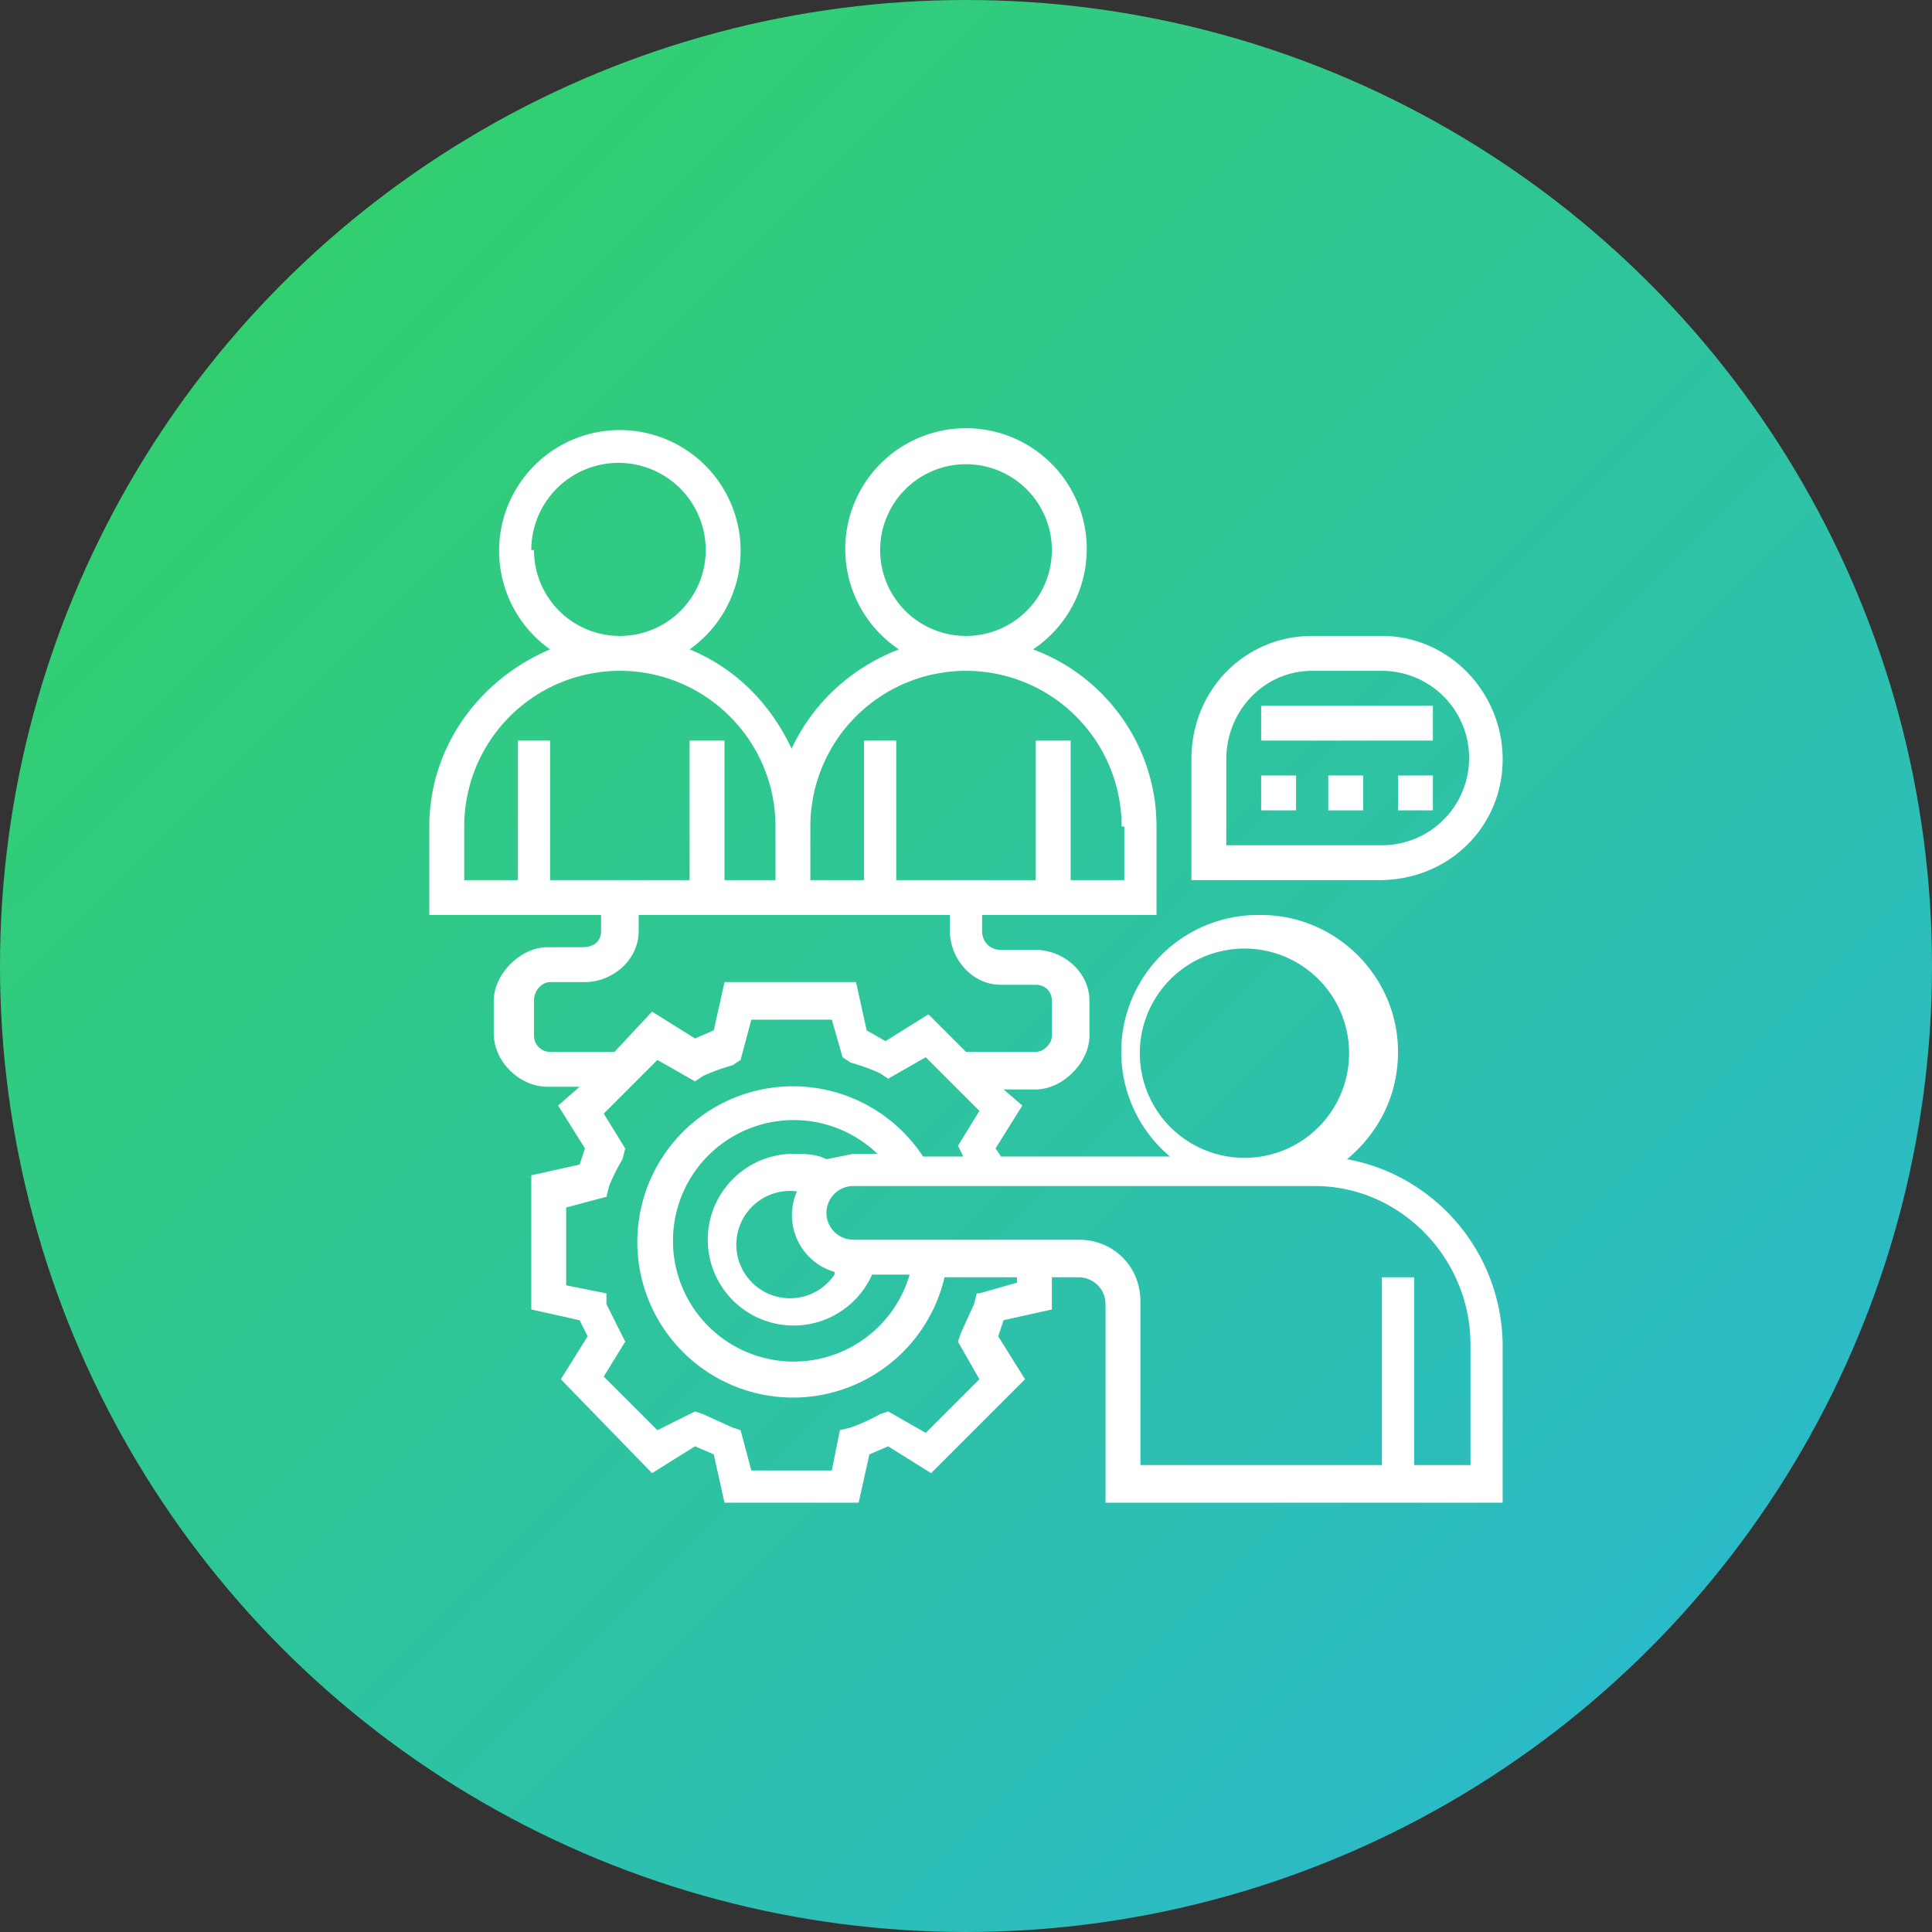 <svg width="72" height="72" fill="none" xmlns="http://www.w3.org/2000/svg"><rect width="100%" height="100%" fill="#333333" stroke="none"/><circle cx="36" cy="36" r="36" fill="url(#a)"/><path fill-rule="evenodd" clip-rule="evenodd" d="M52.1 39.2c0 1.6-.7 3-1.9 4 3.3.6 5.8 3.5 5.8 7V56H41.2v-7.4c0-.6-.5-1-1-1h-1v1.2l-1.8.4-.2.6 1 1.6-3.5 3.5-1.6-1-.7.3L32 56H27l-.4-1.8-.7-.3-1.6 1-3.4-3.5 1-1.6-.3-.6-1.8-.4v-5l1.8-.4.2-.6-1-1.6.8-.7h-1.2c-1 0-2-.9-2-2v-1.2c0-1 1-2 2-2h1.3c.4 0 .7-.2.7-.6v-.6H16v-3.3c0-3 1.9-5.5 4.5-6.6a4.5 4.5 0 1 1 5.2 0c1.7.7 3 2 3.8 3.7.8-1.7 2.2-3 4-3.7a4.5 4.5 0 1 1 5 0c2.7 1 4.6 3.6 4.6 6.6v3.3h-6.5v.6c0 .4.3.7.7.7h1.3c1 0 2 .8 2 1.9v1.3c0 1-1 2-2 2h-1.2l.7.6-1 1.6a3.3 3.3 0 0 1 .2.3h6.3a5.1 5.1 0 0 1 3.4-9c2.8 0 5.1 2.3 5.1 5.1ZM47 35.4a3.9 3.9 0 1 0 0 7.7 3.9 3.9 0 0 0 0-7.7ZM32.8 20.5a3.2 3.2 0 1 1 6.4 0 3.2 3.2 0 0 1-6.4 0Zm9 10.3a5.8 5.8 0 0 0-11.6 0v2h2v-5.2h1.2v5.2h5.2v-5.2h1.3v5.2h2v-2Zm-22-10.3a3.2 3.2 0 1 1 6.5 0 3.2 3.2 0 0 1-6.4 0Zm3.3 4.5a5.8 5.8 0 0 0-5.8 5.8v2h2v-5.2h1.2v5.2h5.2v-5.2H27v5.2h1.9v-2c0-3.2-2.6-5.8-5.8-5.8Zm-2.6 14.2a.6.6 0 0 1-.6-.6v-1.3c0-.4.3-.7.6-.7h1.3c1 0 2-.8 2-1.9v-.6h11.6v.6c0 1 .8 2 1.9 2h1.3c.3 0 .6.2.6.6v1.3c0 .3-.3.6-.6.6H36l-1.4-1.4-1.6 1-.7-.4-.4-1.8H27l-.4 1.8-.7.3-1.6-1-1.4 1.5h-2.5Zm16 9 1.4-.4v-.2h-2.7a5.8 5.8 0 1 1-.8-4.5h1.5l-.2-.4.8-1.3-2-2-1.4.8-.3-.2a7 7 0 0 0-1.1-.4l-.3-.2L31 38H28l-.4 1.5-.3.2a7 7 0 0 0-1.1.4l-.3.2-1.4-.8-2 2 .8 1.3-.1.4a7 7 0 0 0-.5 1l-.1.4-1.5.4v2.9l1.5.3v.4l.5 1 .2.4-.8 1.3 2 2 1.4-.7.3.1 1.1.5.3.1.4 1.5H31l.3-1.5.4-.1a7 7 0 0 0 1.1-.5l.3-.1 1.4.8 2-2-.8-1.4.1-.3.5-1.1.1-.4Zm-5.4-.7a2 2 0 1 1-1.4-3.1 2.2 2.2 0 0 0 1.4 3ZM29.5 43c.5 0 .9 0 1.3.2l1-.2h.9a4.5 4.5 0 1 0 1.2 4.5h-1.4a3.2 3.2 0 1 1-3-4.5Zm25.2 11.6h-2v-7h-1.2v7h-9v-6.1c0-1.3-1-2.3-2.3-2.3h-8.4a1 1 0 0 1 0-2H49c3.2 0 5.8 2.7 5.8 5.9v4.5ZM56 28.3c0-2.5-2-4.6-4.5-4.6h-2.6c-2.5 0-4.5 2-4.5 4.6v4.5h7c2.6 0 4.6-2 4.6-4.5Zm-10.3 0c0-1.8 1.4-3.3 3.2-3.3h2.6a3.2 3.2 0 0 1 0 6.5h-5.8v-3.2Zm1.3.6h1.3v1.3H47v-1.3Zm3.8 0h-1.3v1.3h1.3v-1.3Zm1.3 0h1.3v1.3h-1.3v-1.3Zm1.3-2.6H47v1.3h6.4v-1.3Z" fill="#fff"/><defs><linearGradient id="a" x1="-35.8" y1="35.8" x2="35.8" y2="107.5" gradientUnits="userSpaceOnUse"><stop stop-color="#33D35E"/><stop offset="1" stop-color="#2AB6D9"/></linearGradient></defs></svg>
